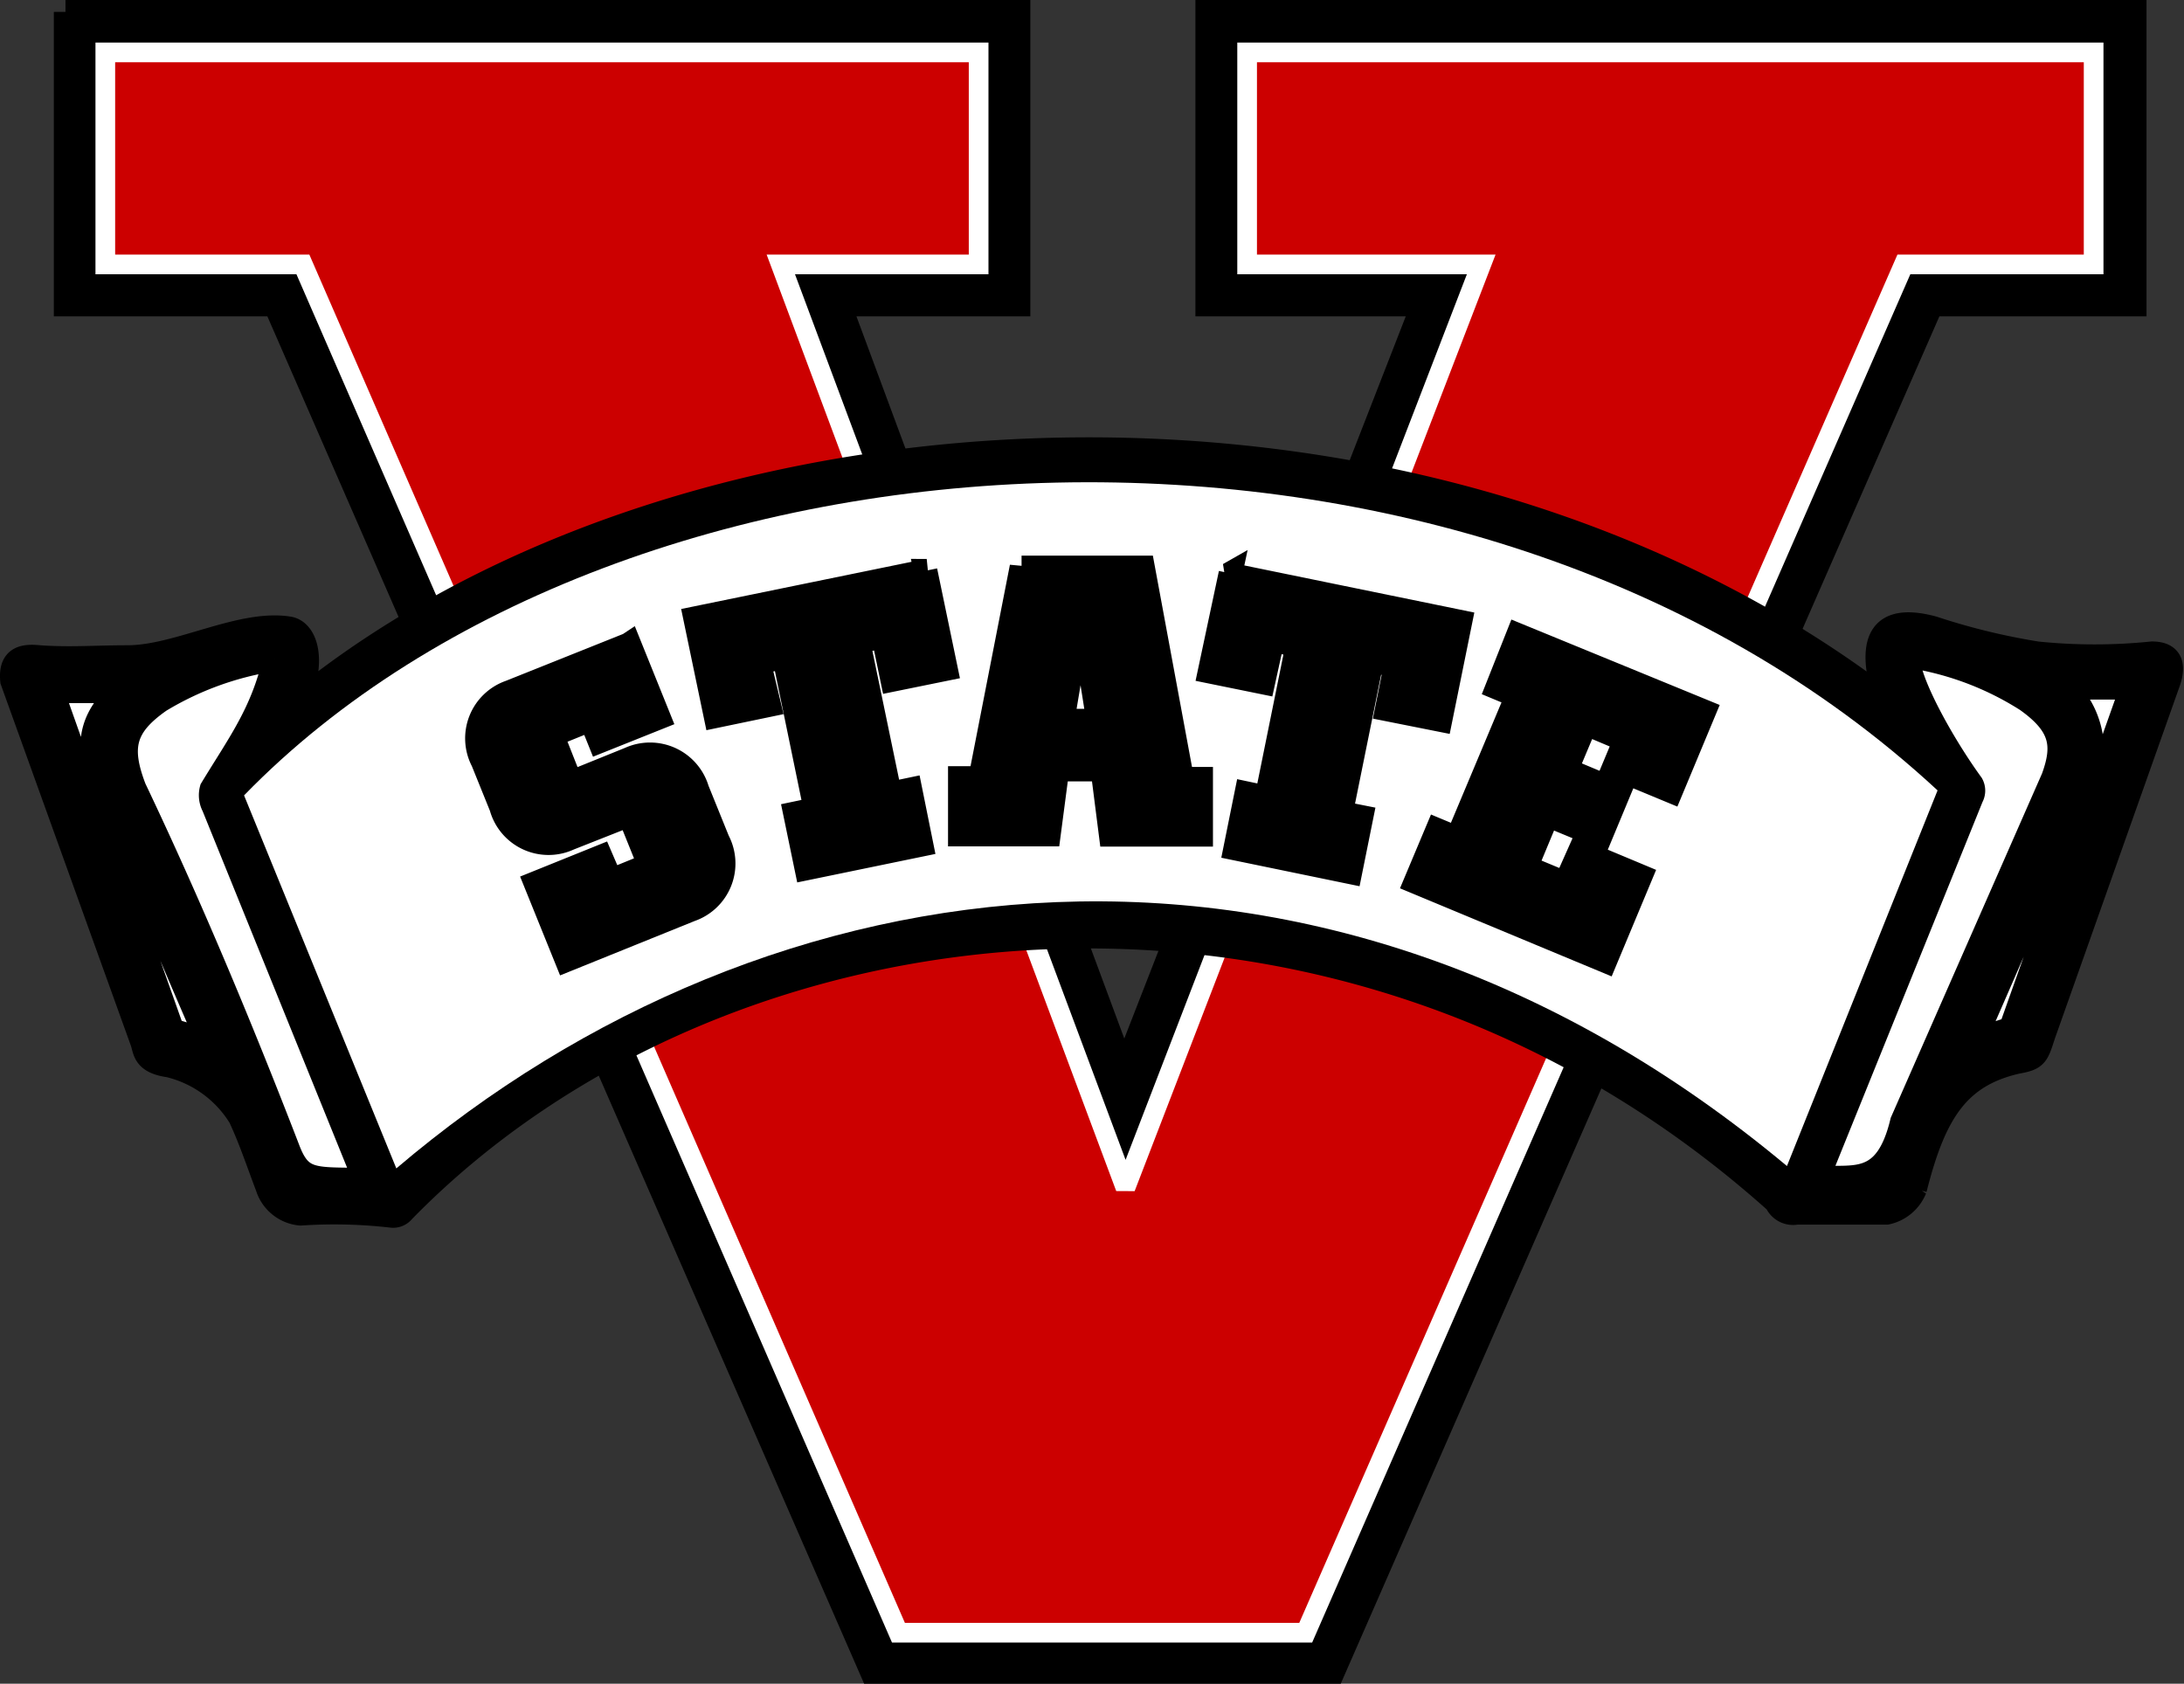 <svg id="Layer_1" data-name="Layer 1" xmlns="http://www.w3.org/2000/svg" viewBox="0 0 92.08 71"><rect x="0" y="0" width="92.08" height="71" fill="#333333" stroke="none"/><defs><style>.cls-1,.cls-3{stroke:#000;stroke-miterlimit:2.61;}.cls-1,.cls-3,.cls-4{fill-rule:evenodd;}.cls-2{fill:#c00;stroke:#fff;stroke-miterlimit:2.61;stroke-width:0.83px;}.cls-3,.cls-4{fill:#fff;}</style></defs><title>valdosta-state-university_icon</title><path class="cls-1" d="M2.76.5H42.94V12.84H35.39l12,32.36L60,12.84H50.9V.5H90V12.84H81.44L56.2,70.5H36.76L11.6,12.84H2.77V.5Z"/><path class="cls-2" d="M4.44,2.21H41.26v8.94H32.92L47.45,50.08l15-38.93H52.58V2.21H88.27v8.94h-8L55.05,68.85H37.88L12.77,11.15H4.44V2.21Z"/><path class="cls-1" d="M.51,28.71c-.1-1,.51-1.07,1.16-1,1.3.09,2.37,0,3.7,0,2.15,0,4.79-1.55,6.83-1.21.72.14,1.1,1.41.31,3.15C29.25,16,60.2,14.8,79.5,29.53c-.76-2.4-.35-3.68,2-3.05a28,28,0,0,0,4.39,1.07,23.73,23.73,0,0,0,4.84,0c.75,0,1,.43.66,1.32L86.16,43.64c-.28.88-.32,1-1.11,1.14-2.51.57-3.5,2.15-4.31,5.36a1.67,1.67,0,0,1-1.19,1c-1.26,0-2,0-3.8,0a.77.77,0,0,1-.86-.45C56.57,34.27,30.52,37.22,17,51.07a.54.54,0,0,1-.49.2,21.2,21.2,0,0,0-3.84-.09,1.62,1.62,0,0,1-1.4-1.13c-.38-1-.71-2-1.15-2.94a4.85,4.85,0,0,0-3-2.18c-1.06-.15-1-.63-1.13-1L.51,28.71Z"/><path class="cls-3" d="M80.46,27.66c-.11.89,1.37,3.62,2.67,5.41a.56.56,0,0,1,0,.54l-6.5,16.08c1.46-.14,2.88.46,3.56-2.39l6.37-14.5c.49-1.35.39-2.21-1.12-3.28A12.8,12.8,0,0,0,80.46,27.66Zm-68.88.14a13.13,13.13,0,0,0-4.84,1.75C5.23,30.61,5,31.49,5.67,33.24c2.29,4.81,4.44,9.94,6.47,15.2.53,1.41,1.06,1.27,3.24,1.31L9,34a1,1,0,0,1-.08-.73C10.05,31.4,11.07,30.07,11.58,27.8ZM89.88,29H87.09a3.71,3.71,0,0,1,.82,4.12c-1.51,3.46-3.22,7.45-4.74,10.9a7.77,7.77,0,0,1,1.6-.63ZM5,29.15l-2.8,0L7.28,43.47a4.65,4.65,0,0,1,1.59.67C7.35,40.69,5.84,37,4.32,33.5,3.35,30.94,4.2,30.09,5,29.15Z"/><path class="cls-4" d="M10.29,33.54c16-16.47,51.52-18.63,71.4-.21L75.34,49.17c-19.67-16.42-42.9-13.29-58.63.1L10.29,33.54Z"/><path class="cls-1" d="M43.07,23.91l-1.74,8.9h-.86v2.38h3.75l.36-2.74h1.9l.35,2.75,3.81,0V32.84h-.8l-1.65-8.91-5.12,0Zm-4,.16-9.76,2,.86,4.13,2.26-.47L32,27.93l1.06-.22,1.32,6.41-.86.18L34,36.62l4.85-1-.47-2.33-.86.18-1.33-6.41,1.05-.22.38,1.83,2.26-.46-.86-4.14Zm12.81.11L51,28.32l2.26.46L53.65,27l1.05.21-1.3,6.42-.85-.18-.47,2.33,4.85,1,.47-2.33-.86-.17,1.3-6.42,1,.21-.37,1.84,2.26.45.84-4.14-9.76-2Zm-6.3,1.66.72,4.55H44.8l.76-4.54ZM64,26.78,63.12,29l.84.35-2.52,6L60.6,35l-.92,2.19,8,3.33,1.49-3.57-2.56-1.07L66,37.25l-1.66-.69.91-2.19,2.22.92.79-1.9-2.22-.93.82-1.95,1.66.7-.48,1.15,2.41,1L71.85,30,64,26.78Zm-37.5.4-5,2a2.07,2.07,0,0,0-1.15,2.92l.78,1.93A2.07,2.07,0,0,0,24,35.36l2.53-1,.85,2.11-1.62.66-.43-1-2.75,1.11,1.31,3.24,5.22-2.11a2.07,2.07,0,0,0,1.16-2.92l-.87-2.15a2.08,2.08,0,0,0-2.86-1.3l-2.47,1L23.28,31l1.63-.66.37.92,2.5-1-1.25-3.1Z"/></svg>